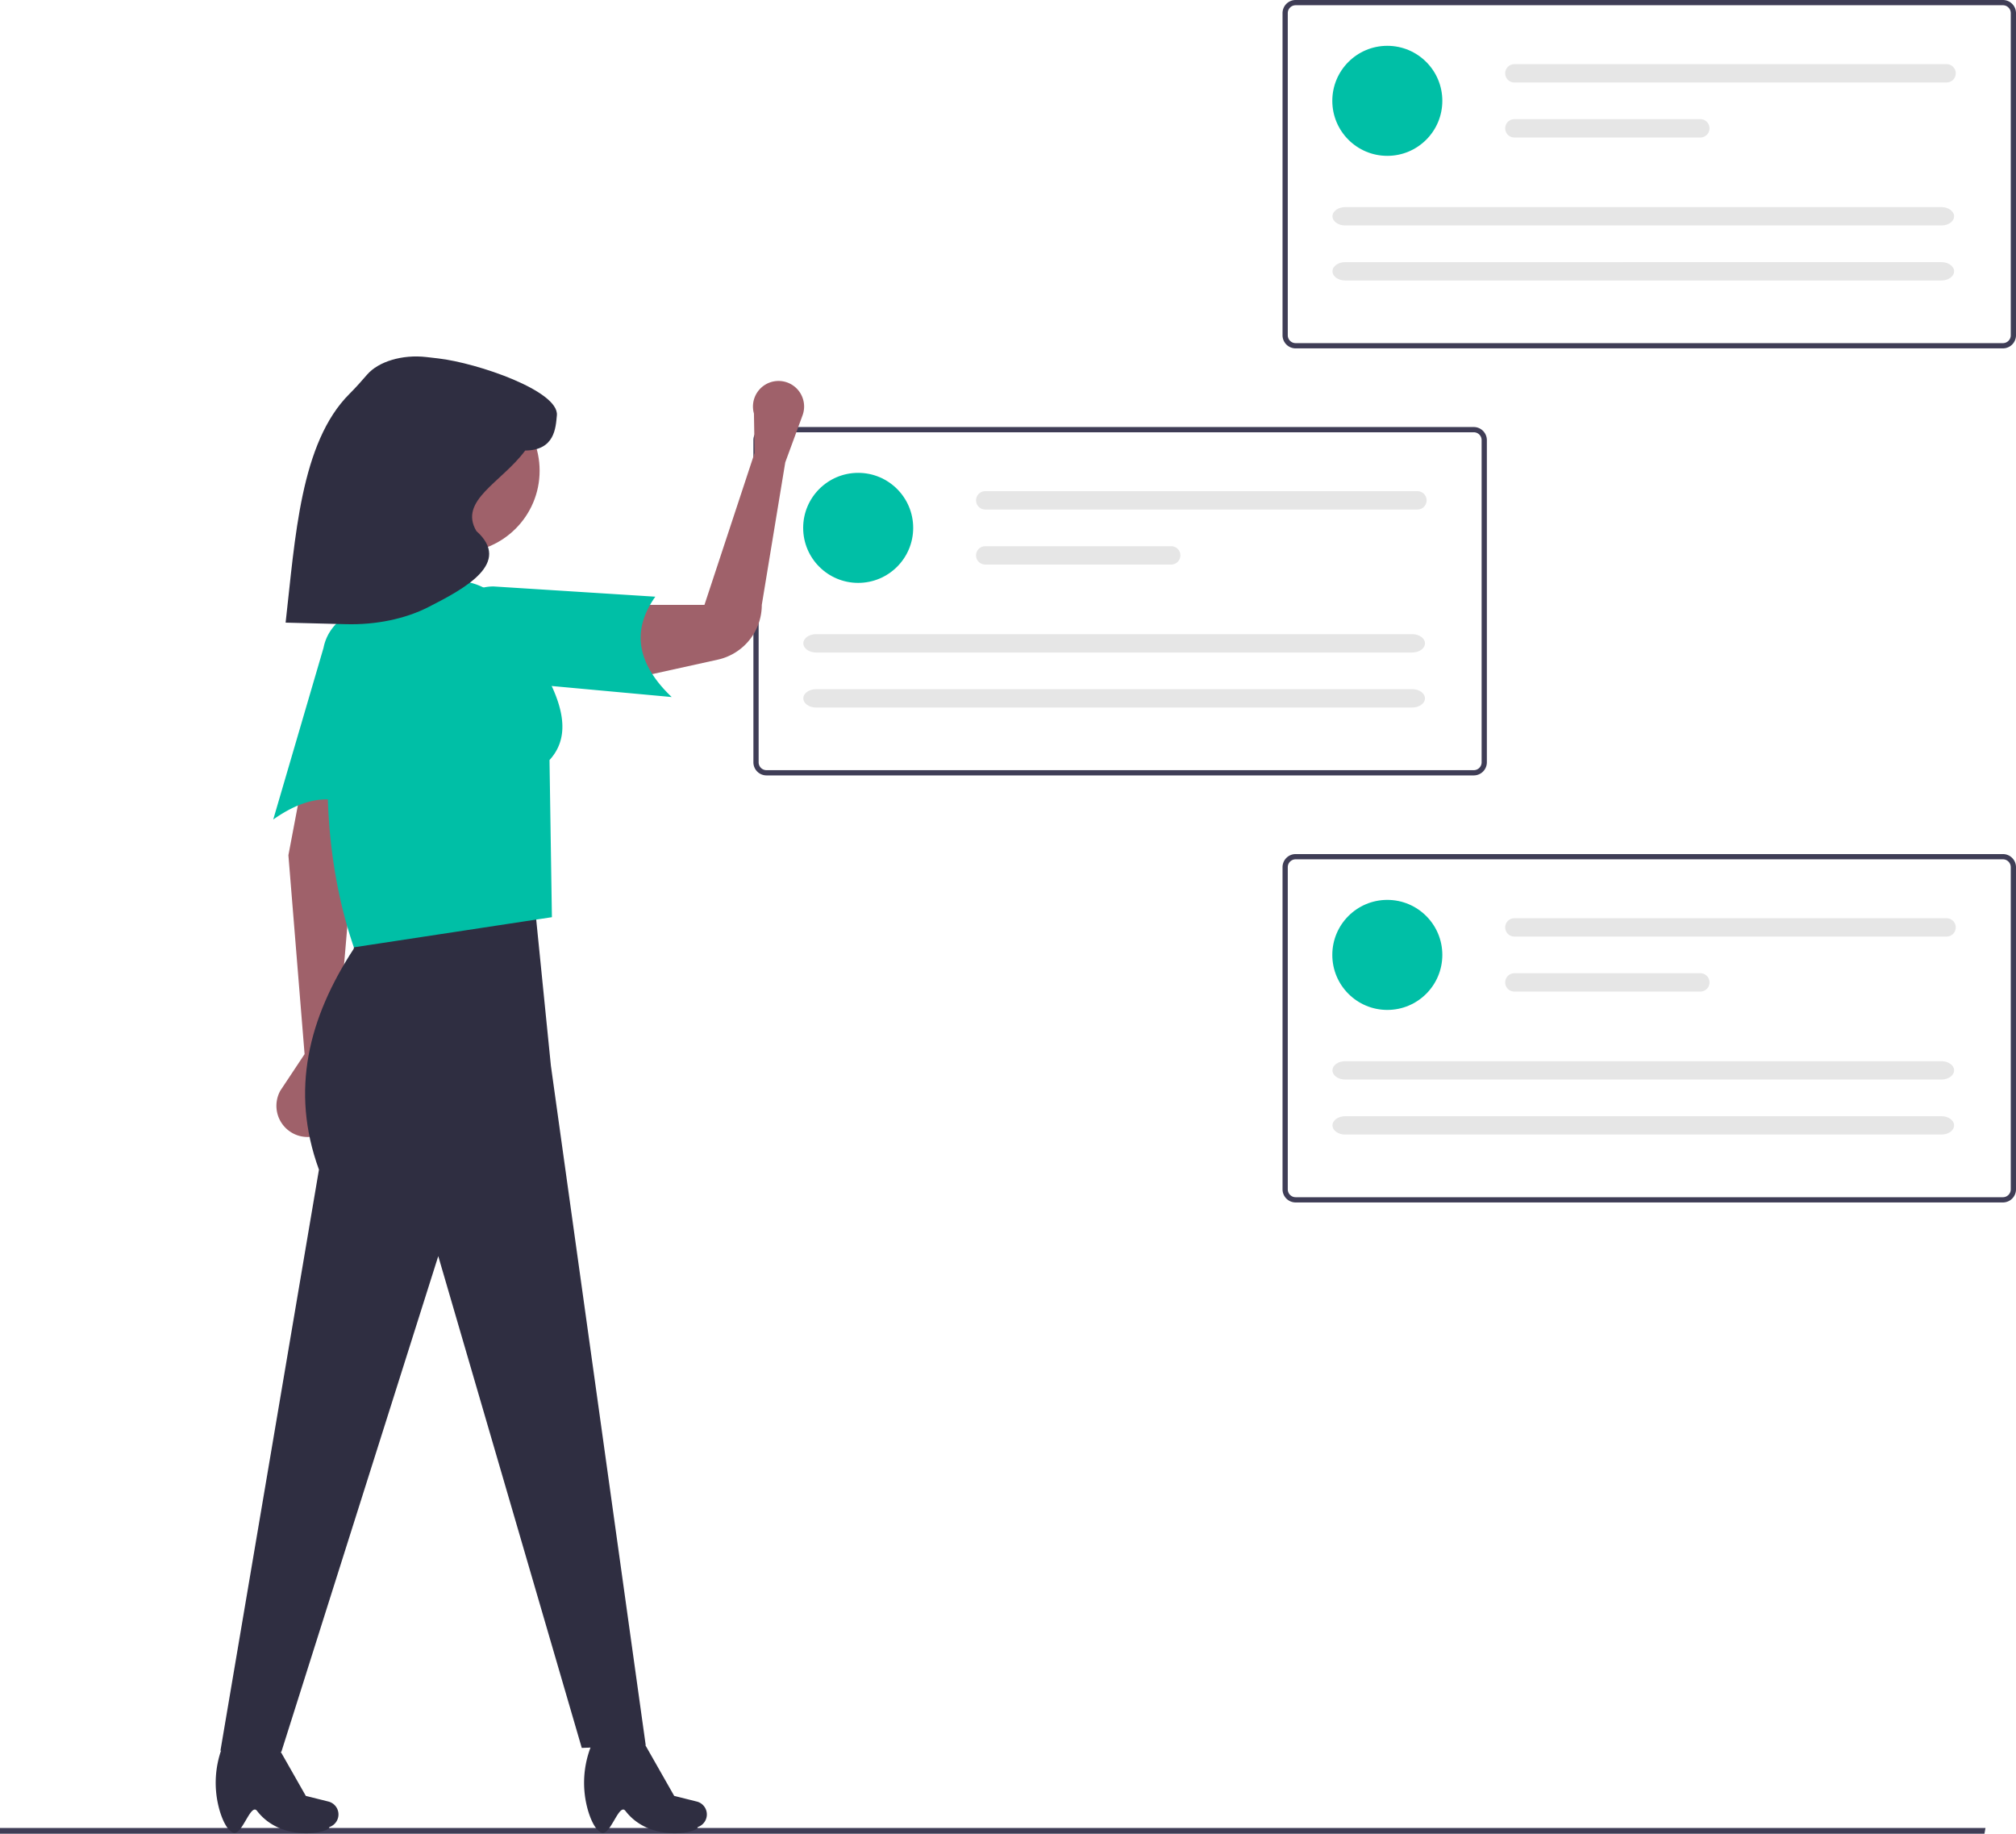 <svg id="e9cedb39-6f65-4384-b75a-4a0d633b244e" data-name="Layer 1" xmlns="http://www.w3.org/2000/svg" width="769.612" height="699.927" viewBox="0 0 769.612 699.927"><polygon points="757.569 699.927 0 699.927 0 697.745 757.964 697.745 757.569 699.927" fill="#3f3d56"/><path d="M777.806,396.012H507.805a5.006,5.006,0,0,1-5-5V268.037a5.006,5.006,0,0,1,5-5H777.806a5.006,5.006,0,0,1,5,5V391.012A5.006,5.006,0,0,1,777.806,396.012ZM507.805,265.037a3.003,3.003,0,0,0-3,3V391.012a3.003,3.003,0,0,0,3,3H777.806a3.003,3.003,0,0,0,3-3V268.037a3.003,3.003,0,0,0-3-3Z" transform="translate(-215.194 -100.037)" fill="#3f3d56"/><circle cx="327.611" cy="201.488" r="21" fill="#00bfa6"/><path d="M591.305,287.524a3.5,3.5,0,0,0,0,7h165a3.5,3.5,0,0,0,0-7Z" transform="translate(-215.194 -100.037)" fill="#e6e6e6"/><path d="M591.305,308.524a3.5,3.5,0,0,0,0,7h71a3.5,3.5,0,0,0,0-7Z" transform="translate(-215.194 -100.037)" fill="#e6e6e6"/><path d="M526.698,342.097c-2.662,0-4.829,1.57-4.829,3.5s2.167,3.5,4.829,3.5H754.347c2.662,0,4.829-1.57,4.829-3.5s-2.167-3.5-4.829-3.5Z" transform="translate(-215.194 -100.037)" fill="#e6e6e6"/><path d="M526.698,363.097c-2.662,0-4.829,1.57-4.829,3.5s2.167,3.5,4.829,3.5H754.347c2.662,0,4.829-1.57,4.829-3.5s-2.167-3.5-4.829-3.5Z" transform="translate(-215.194 -100.037)" fill="#e6e6e6"/><path d="M979.806,233.012H709.805a5.006,5.006,0,0,1-5-5V105.037a5.006,5.006,0,0,1,5-5H979.806a5.006,5.006,0,0,1,5,5V228.012A5.006,5.006,0,0,1,979.806,233.012ZM709.805,102.037a3.003,3.003,0,0,0-3,3V228.012a3.003,3.003,0,0,0,3,3H979.806a3.003,3.003,0,0,0,3-3V105.037a3.003,3.003,0,0,0-3-3Z" transform="translate(-215.194 -100.037)" fill="#3f3d56"/><circle cx="529.611" cy="38.488" r="21" fill="#00bfa6"/><path d="M793.305,124.524a3.5,3.5,0,0,0,0,7h165a3.5,3.5,0,0,0,0-7Z" transform="translate(-215.194 -100.037)" fill="#e6e6e6"/><path d="M793.305,145.524a3.5,3.5,0,0,0,0,7h71a3.5,3.5,0,0,0,0-7Z" transform="translate(-215.194 -100.037)" fill="#e6e6e6"/><path d="M728.698,179.097c-2.662,0-4.829,1.57-4.829,3.5s2.167,3.5,4.829,3.5H956.347c2.662,0,4.829-1.57,4.829-3.5s-2.167-3.5-4.829-3.5Z" transform="translate(-215.194 -100.037)" fill="#e6e6e6"/><path d="M728.698,200.097c-2.662,0-4.829,1.57-4.829,3.5s2.167,3.5,4.829,3.5H956.347c2.662,0,4.829-1.57,4.829-3.5s-2.167-3.5-4.829-3.5Z" transform="translate(-215.194 -100.037)" fill="#e6e6e6"/><path d="M979.806,559.012H709.805a5.006,5.006,0,0,1-5-5V431.037a5.006,5.006,0,0,1,5-5H979.806a5.006,5.006,0,0,1,5,5V554.012A5.006,5.006,0,0,1,979.806,559.012ZM709.805,428.037a3.003,3.003,0,0,0-3,3V554.012a3.003,3.003,0,0,0,3,3H979.806a3.003,3.003,0,0,0,3-3V431.037a3.003,3.003,0,0,0-3-3Z" transform="translate(-215.194 -100.037)" fill="#3f3d56"/><circle cx="529.611" cy="364.488" r="21" fill="#00bfa6"/><path d="M793.305,450.524a3.5,3.5,0,0,0,0,7h165a3.5,3.5,0,0,0,0-7Z" transform="translate(-215.194 -100.037)" fill="#e6e6e6"/><path d="M793.305,471.524a3.5,3.5,0,0,0,0,7h71a3.5,3.5,0,0,0,0-7Z" transform="translate(-215.194 -100.037)" fill="#e6e6e6"/><path d="M728.698,505.097c-2.662,0-4.829,1.57-4.829,3.5s2.167,3.5,4.829,3.5H956.347c2.662,0,4.829-1.57,4.829-3.5s-2.167-3.5-4.829-3.5Z" transform="translate(-215.194 -100.037)" fill="#e6e6e6"/><path d="M728.698,526.097c-2.662,0-4.829,1.57-4.829,3.5s2.167,3.5,4.829,3.5H956.347c2.662,0,4.829-1.57,4.829-3.5s-2.167-3.5-4.829-3.5Z" transform="translate(-215.194 -100.037)" fill="#e6e6e6"/><path d="M331.469,502.399l-9.233,13.907a11.905,11.905,0,0,0,4.722,16.29h0a11.905,11.905,0,0,0,17.516-9.342l-1.515-12.891,7.111-83.582,12.129-54.976-25.183-7.149-11.722,61.823Z" transform="translate(-215.194 -100.037)" fill="#9f616a"/><path d="M461.694,766.161,437.289,767.222l-54.787-187.721L322.617,768.672l-23.27-.389,37.608-221.792c-11.065-30.319-3.884-58.015,13.264-84.277l2.579-16.384,66.453-1.18,6.245,62.153Z" transform="translate(-215.194 -100.037)" fill="#2f2e41"/><path d="M444.731,799.544c3.438,1.569,6.742-11.518,9.217-8.293,9.573,12.476,28.213,8.17,27.569,6.184a5.07,5.07,0,0,0,3.196-6.607h0a5.07,5.07,0,0,0-3.518-3.139l-8.626-2.157L459.025,761.714l-14.761-1.868-.373.61a38.059,38.059,0,0,0-4.079,31.121C441.041,795.509,442.712,798.622,444.731,799.544Z" transform="translate(-215.194 -100.037)" fill="#2f2e41"/><path d="M304.101,799.544c3.438,1.569,6.742-11.518,9.217-8.293,9.573,12.476,28.213,8.17,27.569,6.184a5.07,5.07,0,0,0,3.196-6.607h0a5.07,5.07,0,0,0-3.518-3.139l-8.626-2.157L318.395,761.714l-14.761-1.868-.373.61a38.059,38.059,0,0,0-4.079,31.121C300.41,795.509,302.081,798.622,304.101,799.544Z" transform="translate(-215.194 -100.037)" fill="#2f2e41"/><path d="M319.5,412.849l19.2-65.54a17.979,17.979,0,0,1,21.098-14.191h0a17.979,17.979,0,0,1,14.191,21.098l-15.697,59.854C346.918,402.093,333.85,402.712,319.5,412.849Z" transform="translate(-215.194 -100.037)" fill="#00bfa6"/><path d="M489.216,351.823l-36.362,8.021,1.563-28.923h29.705l19.142-58.013-.251-15.013A9.764,9.764,0,0,1,511.567,245.485h0a9.764,9.764,0,0,1,9.947,13.233l-6.542,17.793L506.01,330.921v0A21.404,21.404,0,0,1,489.216,351.823Z" transform="translate(-215.194 -100.037)" fill="#9f616a"/><circle cx="174.734" cy="179.683" r="31.268" fill="#9f616a"/><path d="M395.79,345.773l-46.12.782c7.365-23.096,12.424-44.69,11.725-62.536h35.176A306.82,306.82,0,0,0,395.79,345.773Z" transform="translate(-215.194 -100.037)" fill="#9f616a"/><path d="M425.886,450.13l-75.607,11.498c-11.944-34.662-12.296-74.664-5.923-104.268a48.678,48.678,0,0,1,13.131-38.946h0l36.74,3.908h0a23.511,23.511,0,0,1,17.667,17.085c14.175,19.652,24.56,38.247,13.075,50.744Z" transform="translate(-215.194 -100.037)" fill="#00bfa6"/><path d="M471.615,366.097l-68.008-6.254a17.979,17.979,0,0,1-17.979-17.979v0a17.979,17.979,0,0,1,17.979-17.979l61.754,3.908C455.793,341.256,458.911,353.962,471.615,366.097Z" transform="translate(-215.194 -100.037)" fill="#00bfa6"/><path d="M347.325,338.288l-23.099-.594c3.687-32.292,5.607-68.683,24.447-87.389,2.397-2.38,4.549-4.845,6.697-7.314,4.277-4.917,13.34-7.739,22.606-6.668l4.54.525c14.906,1.724,46.171,12.41,45.265,21.746-.461,4.754-.772,13.306-12.086,13.414-9.137,12.259-25.475,19.066-18.654,30.712,13.649,12.175-4.111,21.827-18.433,29.101C369.828,336.28,358.69,338.58,347.325,338.288Z" transform="translate(-215.194 -100.037)" fill="#2f2e41"/></svg>